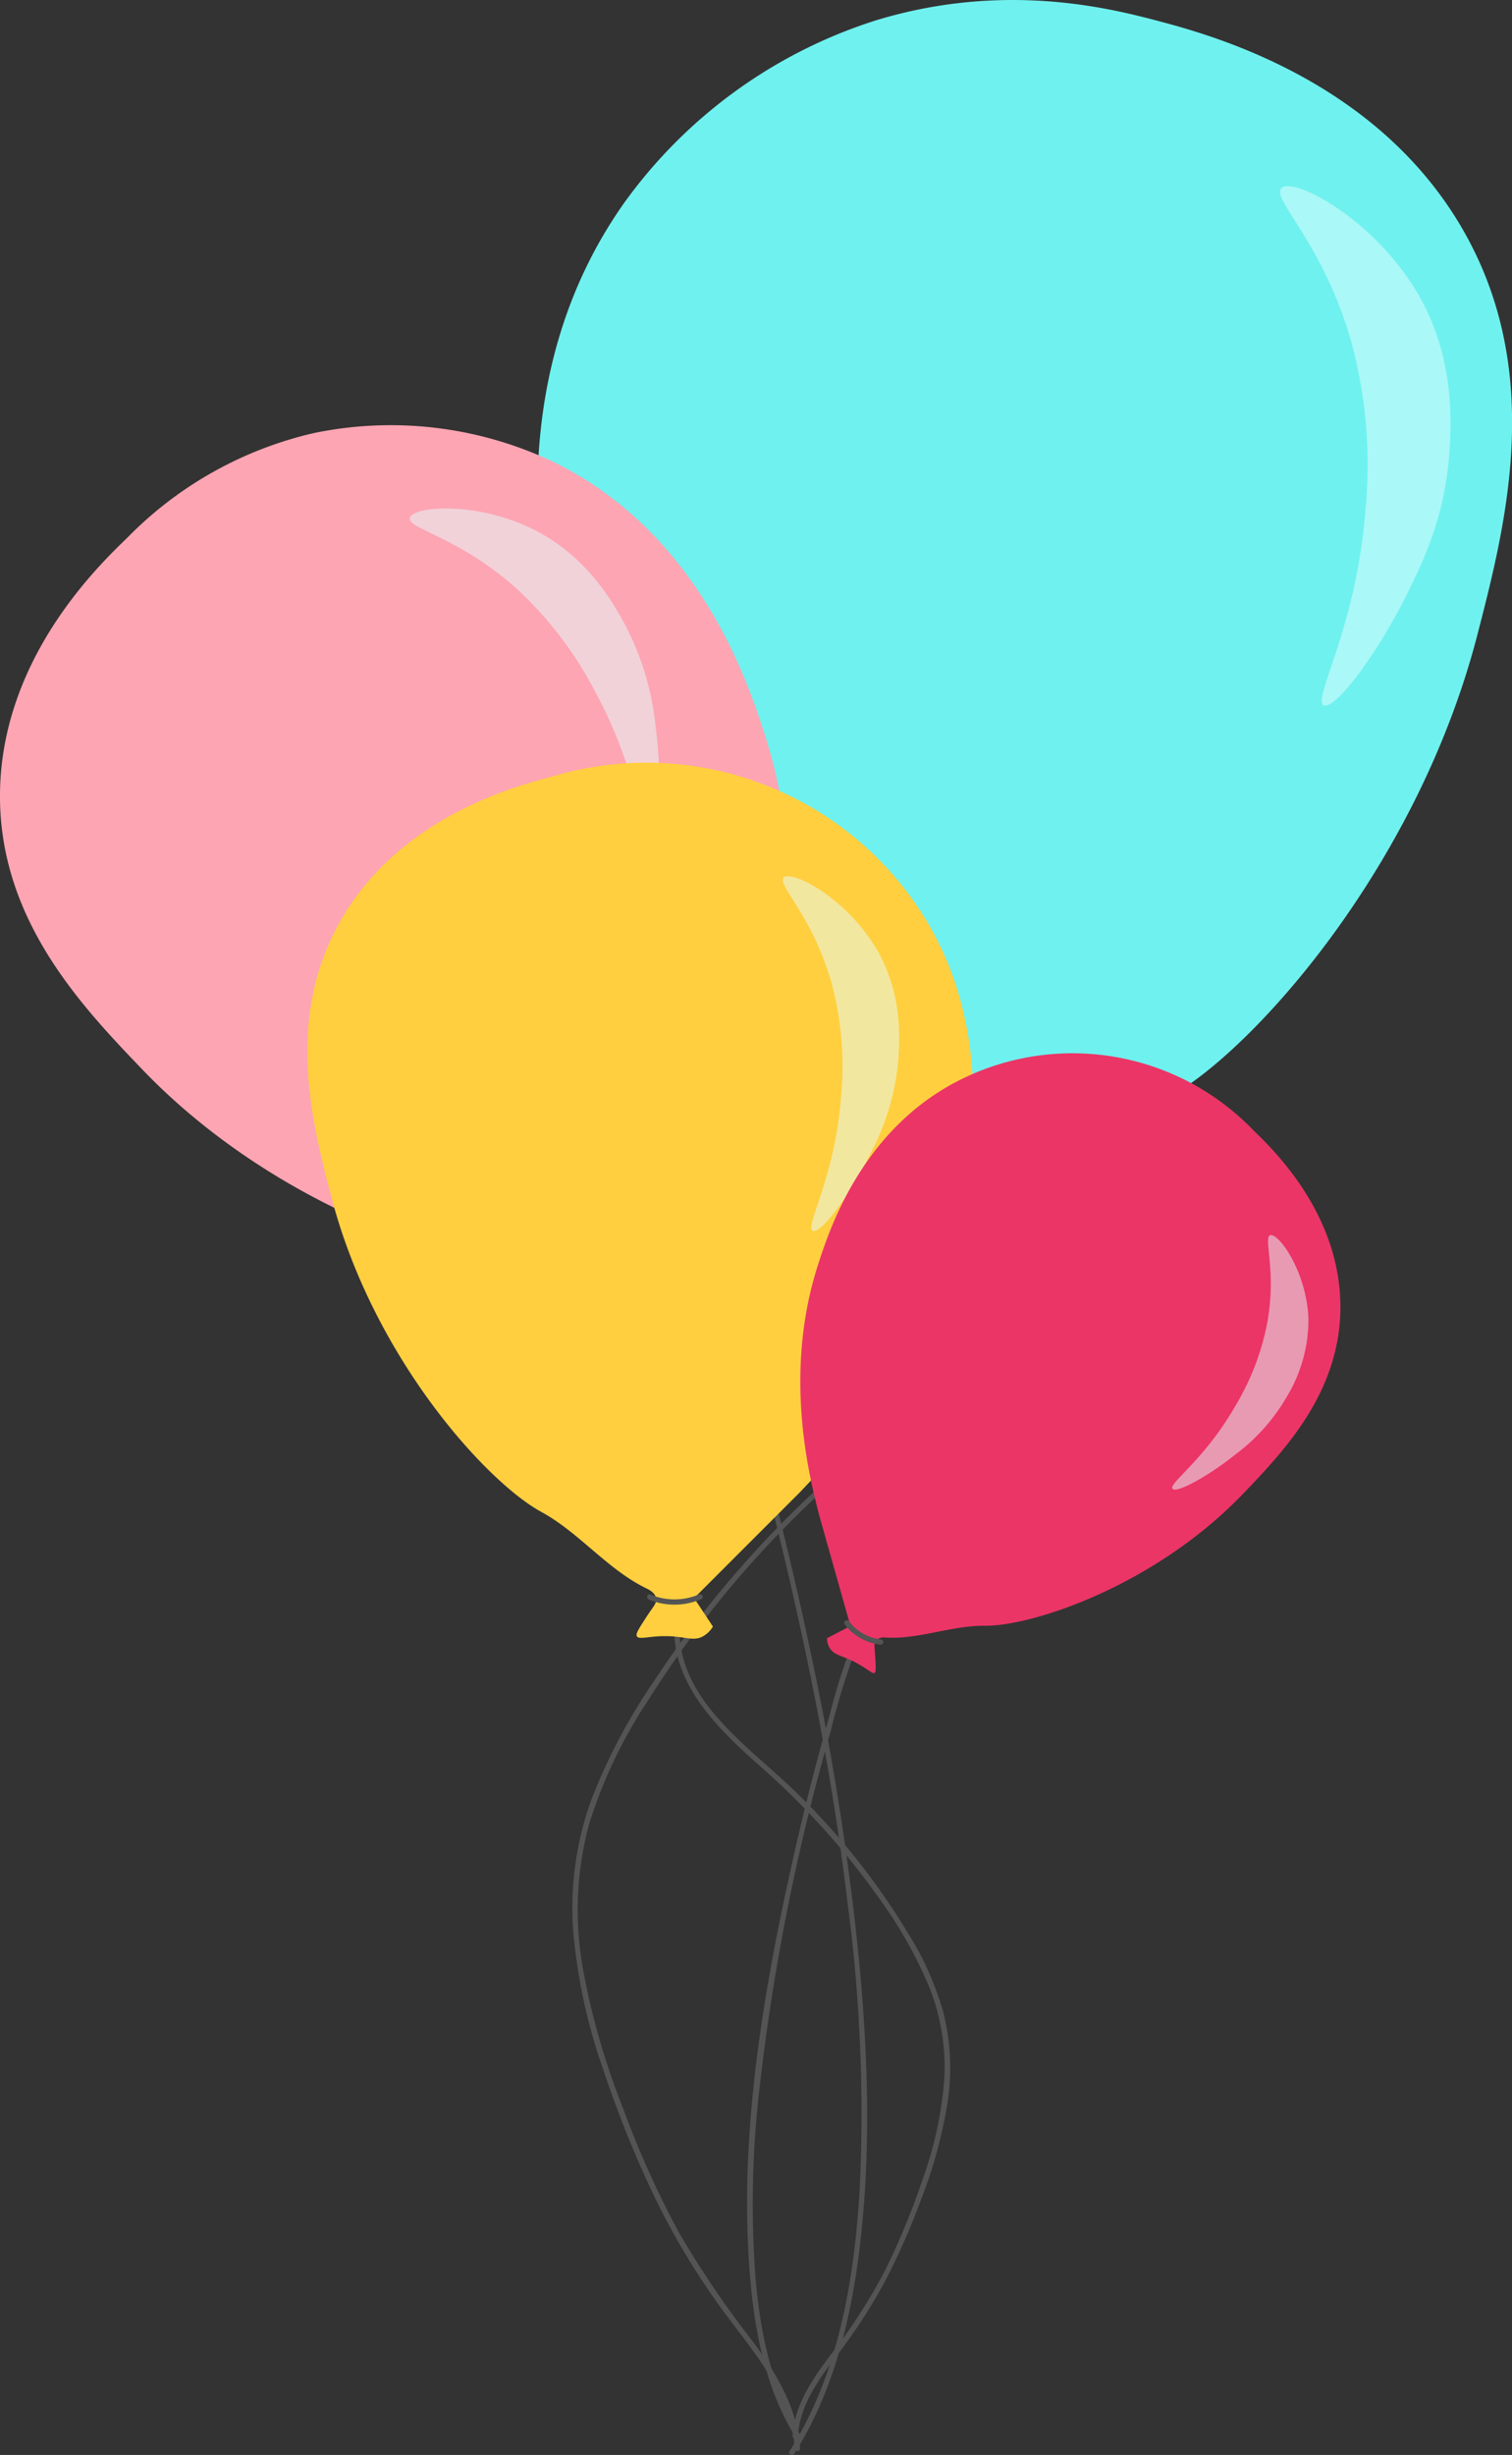 <svg xmlns="http://www.w3.org/2000/svg" viewBox="0 0 213.15 345.98"><rect x="0" y="0" width="213.15" height="345.98" fill="#333333" stroke="none"/><defs><style>.cls-1{fill:#545454;}.cls-2{fill:#6ff1ef;}.cls-3{fill:#e7ffff;opacity:0.5;}.cls-4{fill:#fda5b3;}.cls-5{fill:#ffcf3f;}.cls-6{fill:#eb3566;}</style></defs><g id="Camada_2" data-name="Camada 2"><g id="Camada_1-2" data-name="Camada 1"><path class="cls-1" d="M136.44,176.79C137.76,190.47,126.06,200,117,208.2A147.43,147.43,0,0,0,92.14,237a81.3,81.3,0,0,0-8.79,16.68,44.72,44.72,0,0,0-2.52,18.74A79.28,79.28,0,0,0,85,291.55a156.59,156.59,0,0,0,7.17,17.86,103.55,103.55,0,0,0,11.07,18c4,5.24,8.38,10.82,8.79,17.67,0,.48.78.48.75,0-.34-5.73-3.37-10.63-6.69-15.13a138.72,138.72,0,0,1-10.32-15.21,134.07,134.07,0,0,1-8-17.79,102.92,102.92,0,0,1-5.57-19.38A46.69,46.69,0,0,1,83,257.24a67.6,67.6,0,0,1,8.24-17.41A145.47,145.47,0,0,1,116,210.07c9.58-8.8,22.6-18.62,21.19-33.28-.05-.48-.8-.48-.75,0Z"/><path class="cls-2" d="M133.36,172.27C112,150.91,111.69,150.6,111.69,150.6,104.37,143,84.27,122,78.21,91.51c-1.95-9.81-7.63-38.37,9.84-63A69.62,69.62,0,0,1,123.51,2.86c17.91-5.46,32.82-1.73,39.4,0,7.4,1.95,31.08,8.2,43.34,29.55,11.57,20.15,6,41.65,2,57.13-8.59,33.09-32,58.8-43.34,65-7.84,4.28-13.63,11.87-21.67,15.76-.37.18-1.73.81-2,2-.19.94.47,1.64,2,3.94s2.23,3.45,2,3.94c-.43.81-2.25,0-5.91,0-4.14,0-5.78,1.19-7.88,0a5.56,5.56,0,0,1-2-2"/><path class="cls-3" d="M180.64,26.5c-1.52,1.45,5.91,7.74,9.85,21.67a66.22,66.22,0,0,1,2,23.64c-1.25,16.66-7.53,26.75-5.91,27.58s7.75-7.53,11.82-15.76c2.29-4.65,5.31-10.92,5.91-19.7.26-3.92.87-12.79-3.94-21.67C194.3,31.12,182.38,24.83,180.64,26.5Z"/><path class="cls-1" d="M131.92,172.32a13.77,13.77,0,0,0,10.71.11c.44-.18.25-.91-.2-.72a13,13,0,0,1-10.13,0c-.44-.19-.82.46-.38.65Z"/><path class="cls-1" d="M100.16,182.53c.51,1.2,1,3,1.48,4.39q1.55,4.86,2.93,9.75,4.43,15.38,7.87,31c2.94,13.28,5.39,26.68,7,40.17a224.94,224.94,0,0,1,1.75,40.76c-.69,11.45-2.54,23.38-8,33.62-.58,1.09-1.2,2.16-1.87,3.2-.26.41.39.79.65.38,6-9.43,8.44-20.84,9.53-31.84,1.35-13.51.71-27.18-.7-40.66a399.28,399.28,0,0,0-6.6-40.8q-3.51-16.63-8.1-33c-1.57-5.6-3.09-11.27-5.11-16.73-.07-.2-.15-.4-.23-.6-.19-.44-.84-.06-.65.38Z"/><path class="cls-4" d="M101.1,178l6.38-22.6c2-7.85,7.63-29.39.27-52.06-2.37-7.28-9.27-28.5-30.19-38.46a53.42,53.42,0,0,0-33.3-3.85A53.62,53.62,0,0,0,17.92,75.81C13.7,79.88.2,92.93,0,111.79c-.19,17.81,11.59,30.09,20.07,38.94,18.14,18.91,43.4,27.35,53.32,27.24,6.84-.07,13.55,2.84,20.39,2.43a2.55,2.55,0,0,1,2,.58c.48.55.3,1.27.16,3.37s-.2,3.14.16,3.37c.59.38,1.49-.87,3.95-2.21,2.79-1.52,4.31-1.37,5.27-2.95a4.32,4.32,0,0,0,.58-2.05"/><path class="cls-3" d="M57.78,73c-.34,1.54,6.88,2.62,15.1,10a52.85,52.85,0,0,1,11,14.44c6.13,11.24,6.43,20.25,7.78,20.13s1.68-7.94.79-14.87a39.31,39.31,0,0,0-4.52-15c-1.46-2.63-4.77-8.59-11.44-12.39C68.17,70.52,58.17,71.24,57.78,73Z"/><path class="cls-1" d="M101.51,177.19A9.86,9.86,0,0,1,94.89,181c-.47.06-.48.81,0,.75a10.67,10.67,0,0,0,7.27-4.13c.29-.39-.36-.76-.65-.38Z"/><path class="cls-1" d="M95.12,228.31c-.79,8.61,5.82,15.08,11.72,20.33a106.38,106.38,0,0,1,17.59,19.6A60.58,60.58,0,0,1,131,280.05a30.38,30.38,0,0,1,2.1,13.2A54.11,54.11,0,0,1,130,307.33,102.87,102.87,0,0,1,124.75,320,77.56,77.56,0,0,1,117,332c-2.54,3.37-5,7-5.27,11.31,0,.48.72.48.75,0,.28-4.19,2.72-7.68,5.17-10.93a78.31,78.31,0,0,0,7-10.66A98.51,98.51,0,0,0,129.84,310a67.35,67.35,0,0,0,3.69-13.36,32.31,32.31,0,0,0-.53-13,43.27,43.27,0,0,0-5.06-11.3,99.17,99.17,0,0,0-16.13-20.15c-6.74-6.48-16.92-13.16-15.94-23.84,0-.48-.71-.48-.75,0Z"/><path class="cls-5" d="M97.85,225.22l14.8-14.8c5-5.22,18.74-19.53,22.88-40.37,1.33-6.7,5.21-26.21-6.73-43.07a46.16,46.16,0,0,0-51.14-17.49c-5,1.33-21.23,5.6-29.6,20.18-7.91,13.77-4.1,28.46-1.35,39,5.87,22.61,21.84,40.18,29.61,44.41,5.35,2.92,9.31,8.11,14.8,10.77.25.12,1.19.55,1.35,1.34s-.33,1.12-1.35,2.7-1.53,2.35-1.35,2.69c.3.55,1.54,0,4,0,2.83,0,4,.81,5.38,0a3.74,3.74,0,0,0,1.35-1.35"/><path class="cls-3" d="M110.48,123.67c-1,1,4,5.28,6.73,14.8a45.35,45.35,0,0,1,1.35,16.15c-.86,11.38-5.15,18.28-4,18.84s5.3-5.14,8.08-10.77a34.15,34.15,0,0,0,4-13.45c.18-2.68.6-8.74-2.69-14.81C119.82,126.82,111.67,122.53,110.48,123.67Z"/><path class="cls-1" d="M98.51,224.71a8.75,8.75,0,0,1-6.83,0c-.44-.18-.64.54-.2.73a9.53,9.53,0,0,0,7.41-.09c.44-.19.06-.84-.38-.65Z"/><path class="cls-1" d="M120,232a85.86,85.86,0,0,0-3.06,9.78q-3.08,10.74-5.47,21.65c-4,18.06-7.1,36.93-5.88,55.48.56,8.55,2.09,17.59,6.79,24.93.26.41.91,0,.65-.38-4.2-6.55-5.8-14.5-6.5-22.14a139.78,139.78,0,0,1,.58-27.36,306,306,0,0,1,10-50,99.78,99.78,0,0,1,3.61-11.72c.19-.44-.54-.64-.72-.2Z"/><path class="cls-6" d="M119.89,229.16l-4.36-15.44c-1.39-5.37-5.22-20.08-.18-35.57,1.62-5,6.33-19.47,20.62-26.27a35.39,35.39,0,0,1,40.75,7.44c2.88,2.79,12.1,11.7,12.24,24.59.13,12.16-7.92,20.55-13.71,26.6-12.39,12.92-29.65,18.68-36.43,18.61-4.67-.05-9.26,1.94-13.93,1.66a1.71,1.71,0,0,0-1.4.39c-.33.38-.2.87-.11,2.31s.14,2.14-.11,2.3-1-.6-2.7-1.51c-1.9-1-2.94-.94-3.6-2a2.84,2.84,0,0,1-.39-1.4"/><path class="cls-3" d="M179.06,174.09c-1,.36.94,4.94-.42,12.37a35.9,35.9,0,0,1-4.44,11.6c-4.33,7.6-9.47,11-8.92,11.74s5.23-1.87,8.94-4.87a26.89,26.89,0,0,0,7.13-8,20.91,20.91,0,0,0,3.1-11.09C184.22,179.24,180.22,173.68,179.06,174.09Z"/><path class="cls-1" d="M119.06,228.9a7.39,7.39,0,0,0,5.07,2.88.37.37,0,0,0,.38-.37.4.4,0,0,0-.38-.38,6.56,6.56,0,0,1-4.42-2.51.38.38,0,0,0-.51-.13.38.38,0,0,0-.14.51Z"/></g></g></svg>